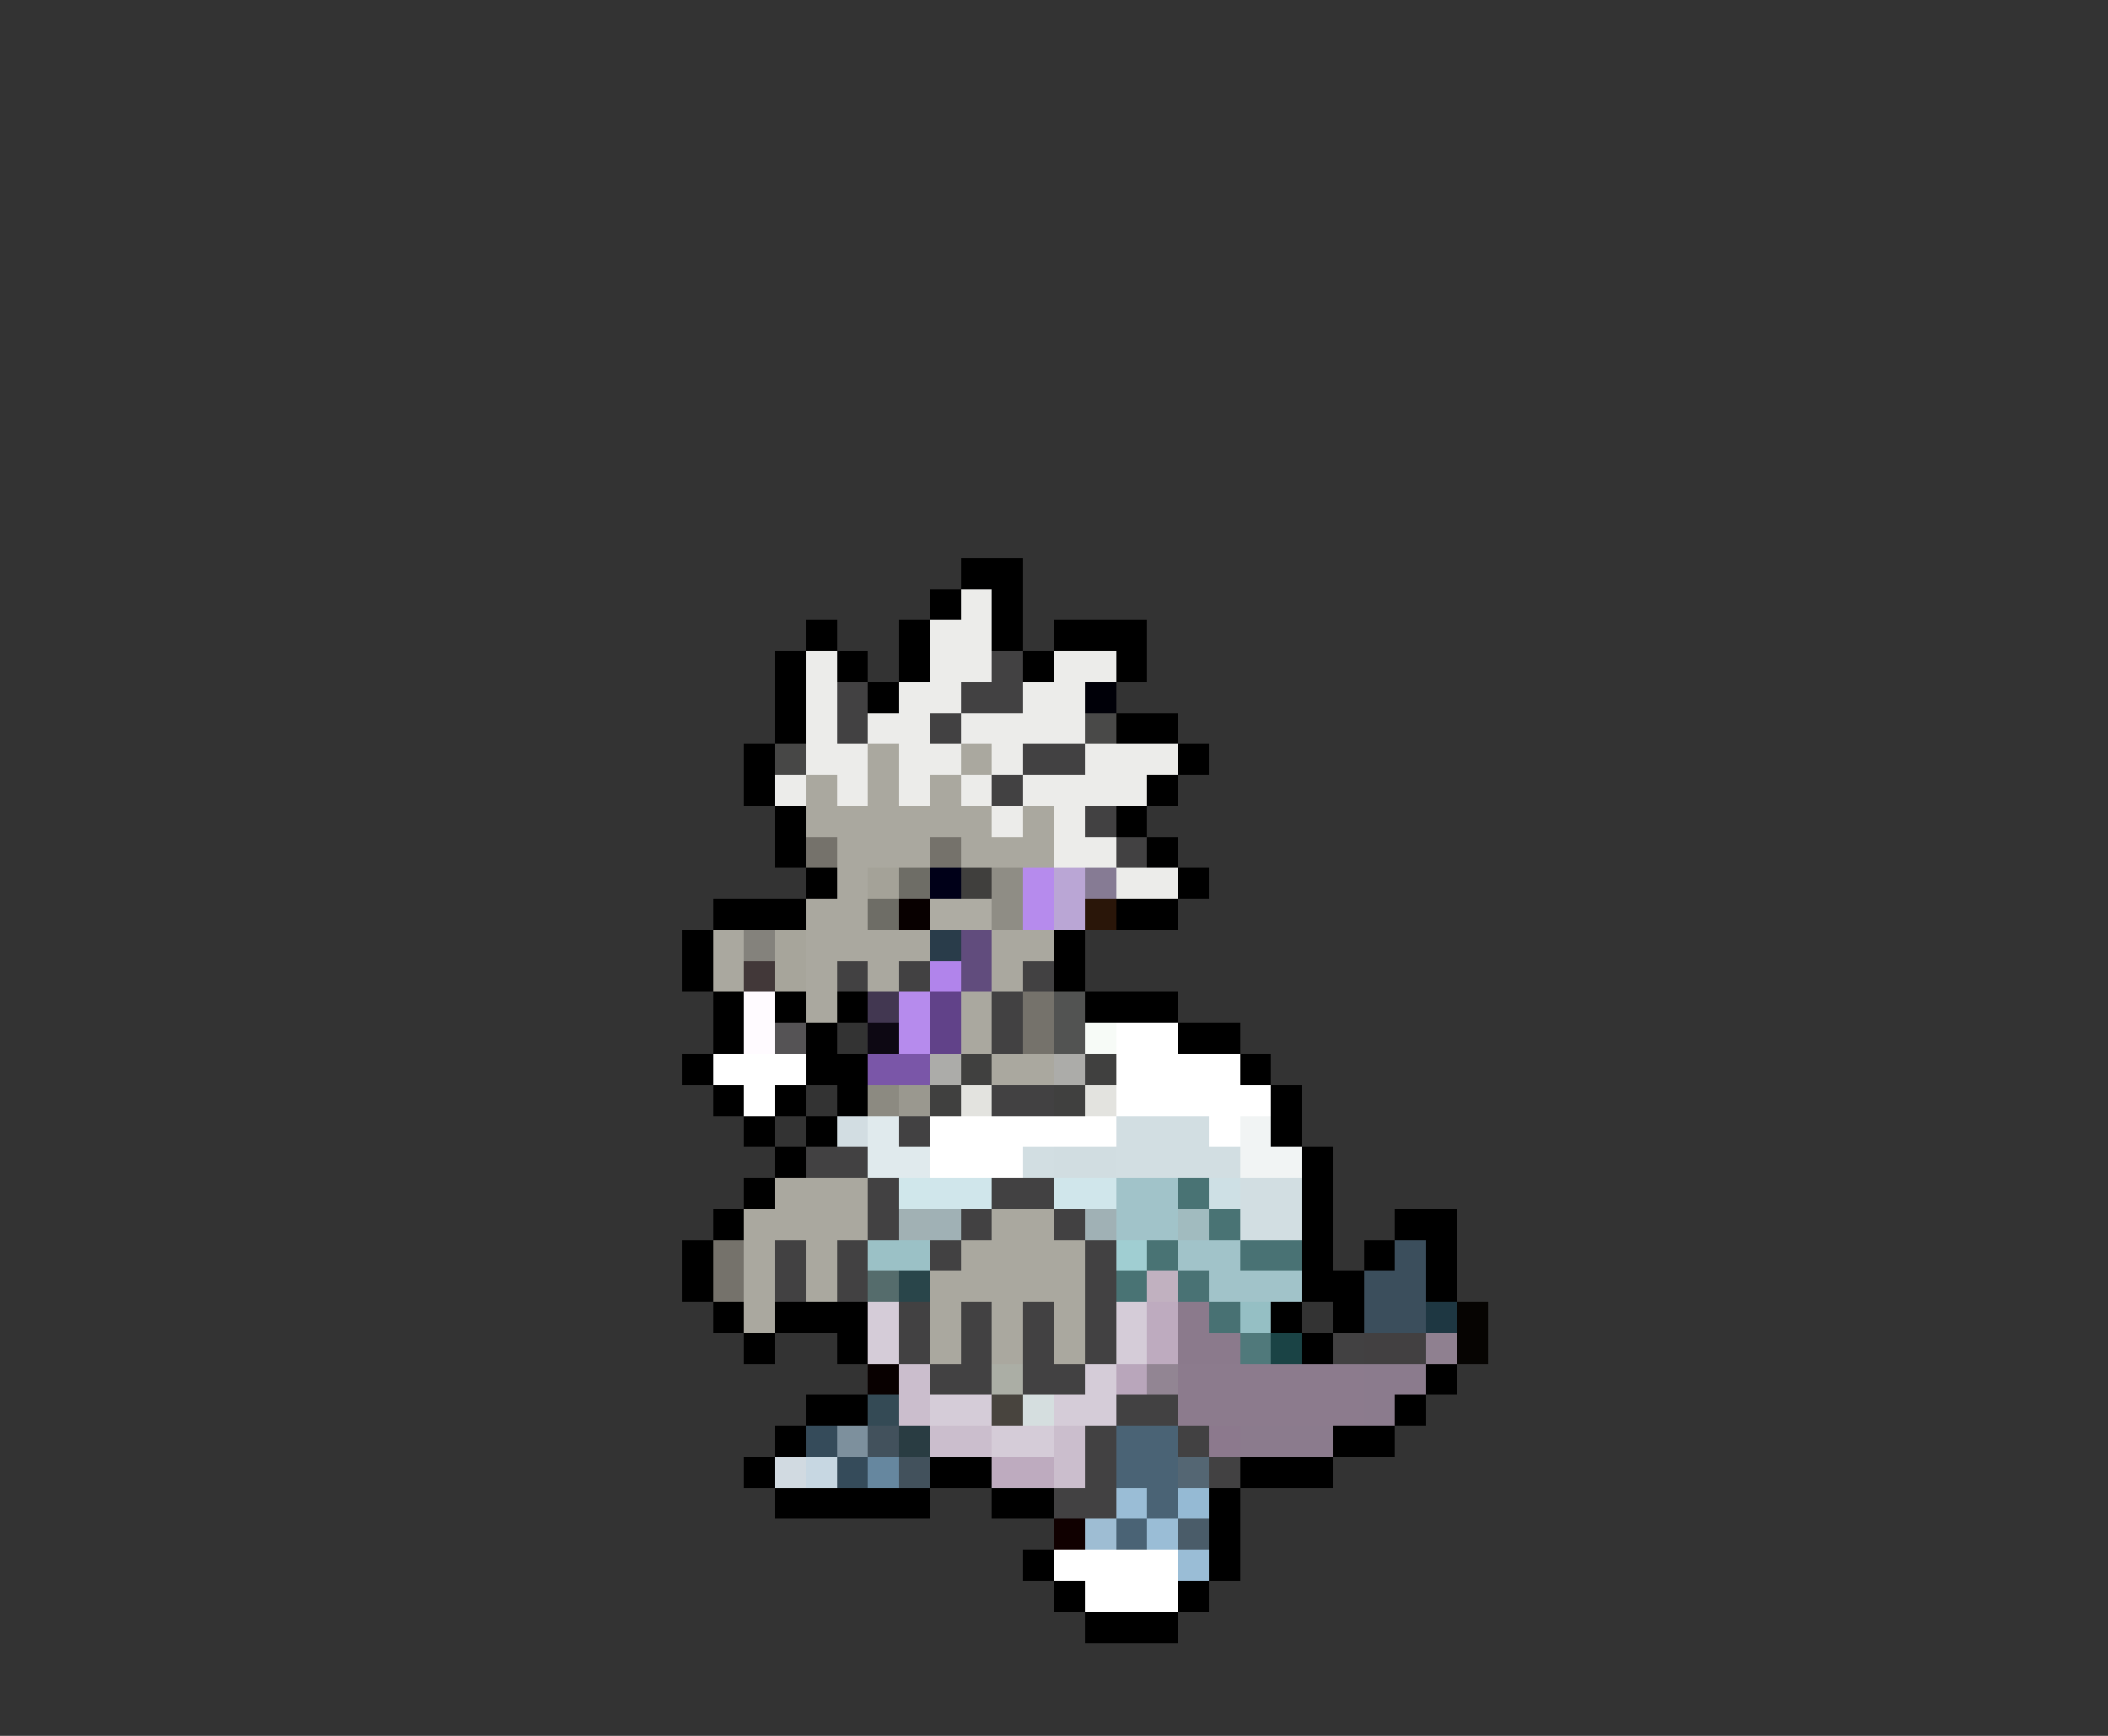 <svg xmlns="http://www.w3.org/2000/svg" viewBox="0 -0.5 68 56" shape-rendering="crispEdges">
<rect x="0" y="-0.5" width="68" height="56" fill="#333333" stroke="none"/>
<path stroke="#000000" d="M31 18h2M30 19h1M32 19h1M26 20h1M29 20h1M32 20h1M34 20h3M25 21h1M27 21h1M29 21h1M33 21h1M36 21h1M25 22h1M28 22h1M25 23h1M36 23h2M24 24h1M38 24h1M24 25h1M37 25h1M25 26h1M36 26h1M25 27h1M37 27h1M26 28h1M38 28h1M23 29h3M36 29h2M22 30h1M34 30h1M22 31h1M34 31h1M23 32h1M25 32h1M27 32h1M35 32h3M23 33h1M26 33h1M38 33h2M22 34h1M26 34h2M40 34h1M23 35h1M25 35h1M27 35h1M41 35h1M24 36h1M26 36h1M41 36h1M25 37h1M42 37h1M24 38h1M42 38h1M23 39h1M42 39h1M45 39h2M22 40h1M42 40h1M44 40h1M46 40h1M22 41h1M42 41h2M46 41h1M23 42h1M25 42h3M41 42h1M43 42h1M24 43h1M27 43h1M42 43h1M46 44h1M26 45h2M45 45h1M25 46h1M43 46h2M24 47h1M30 47h2M40 47h3M25 48h5M32 48h2M39 48h1M39 49h1M33 50h1M39 50h1M34 51h1M38 51h1M35 52h3" />
<path stroke="#ececea" d="M31 19h1M30 20h2M26 21h1M30 21h2M34 21h2M26 22h1M29 22h2M33 22h2M26 23h1M28 23h2M31 23h4M26 24h2M29 24h2M32 24h1M35 24h3M25 25h1M27 25h1M29 25h1M31 25h1M33 25h4M32 26h1M34 26h1M34 27h2M36 28h2" />
<path stroke="#424142" d="M32 21h1M27 22h1M31 22h2M27 23h1M30 23h1M33 24h2M32 25h1M35 26h1M36 27h1M27 31h1M29 31h1M33 31h1M32 32h1M32 33h1M32 35h2M29 36h1M26 37h2M28 38h1M32 38h2M28 39h1M31 39h1M34 39h1M25 40h1M27 40h1M30 40h1M35 40h1M25 41h1M27 41h1M35 41h1M29 42h1M31 42h1M33 42h1M35 42h1M29 43h1M31 43h1M33 43h1M35 43h1M43 43h1M30 44h2M33 44h2M36 45h2M35 46h1M38 46h1M35 47h1M39 47h1M34 48h2" />
<path stroke="#000008" d="M35 22h1" />
<path stroke="#494948" d="M35 23h1" />
<path stroke="#474746" d="M25 24h1" />
<path stroke="#aaa89f" d="M28 24h1M31 24h1M26 25h1M28 25h1M30 25h1M26 26h6M33 26h1M27 27h3M31 27h3M27 28h1M26 29h2M23 30h1M26 30h4M32 30h2M23 31h1M26 31h1M28 31h1M32 31h1M26 32h1M31 32h1M31 33h1M32 34h2M25 38h3M24 39h4M32 39h2M24 40h1M26 40h1M31 40h4M24 41h1M26 41h1M30 41h5M24 42h1M30 42h1M32 42h1M34 42h1M30 43h1M32 43h1M34 43h1" />
<path stroke="#75726b" d="M26 27h1M30 27h1M33 32h1M33 33h1M23 40h1M23 41h1" />
<path stroke="#a4a298" d="M28 28h1" />
<path stroke="#6e6d66" d="M29 28h1M28 29h1" />
<path stroke="#000018" d="M30 28h1" />
<path stroke="#403f3d" d="M31 28h1" />
<path stroke="#8f8d85" d="M32 28h1M32 29h1" />
<path stroke="#b68bed" d="M33 28h1M33 29h1M29 32h1M29 33h1" />
<path stroke="#baa6d5" d="M34 28h1M34 29h1" />
<path stroke="#867b94" d="M35 28h1" />
<path stroke="#080000" d="M29 29h1M28 44h1" />
<path stroke="#aeaca3" d="M30 29h2" />
<path stroke="#2a1609" d="M35 29h1" />
<path stroke="#84827c" d="M24 30h1" />
<path stroke="#a7a59b" d="M25 30h1M25 31h1" />
<path stroke="#293c4a" d="M30 30h1" />
<path stroke="#614c7d" d="M31 30h1M31 31h1" />
<path stroke="#423839" d="M24 31h1" />
<path stroke="#b184eb" d="M30 31h1" />
<path stroke="#fffbff" d="M24 32h1M24 33h1" />
<path stroke="#423751" d="M28 32h1" />
<path stroke="#614289" d="M30 32h1M30 33h1" />
<path stroke="#525352" d="M34 32h1M34 33h1" />
<path stroke="#555355" d="M25 33h1" />
<path stroke="#0d0813" d="M28 33h1" />
<path stroke="#f7fbf7" d="M35 33h1" />
<path stroke="#ffffff" d="M36 33h2M23 34h3M36 34h4M24 35h1M36 35h5M30 36h6M39 36h1M30 37h3M34 50h4M35 51h3" />
<path stroke="#7a56a8" d="M28 34h2" />
<path stroke="#acaca9" d="M30 34h1M34 34h1" />
<path stroke="#40403f" d="M31 34h1M35 34h1M30 35h1M34 35h1" />
<path stroke="#8c8a81" d="M28 35h1" />
<path stroke="#9a988f" d="M29 35h1" />
<path stroke="#e3e3df" d="M31 35h1M35 35h1" />
<path stroke="#d2dde2" d="M27 36h1" />
<path stroke="#e0eaed" d="M28 36h1M28 37h2" />
<path stroke="#d2dee2" d="M36 36h3M33 37h1M36 37h4M40 38h2M40 39h2" />
<path stroke="#f1f4f4" d="M40 36h1M40 37h2" />
<path stroke="#d1dde1" d="M34 37h2" />
<path stroke="#d0e7eb" d="M29 38h1" />
<path stroke="#d0e6eb" d="M30 38h2M34 38h2" />
<path stroke="#a1c3c9" d="M36 38h2M36 39h2M38 40h2M39 41h3" />
<path stroke="#497374" d="M38 38h1M39 39h1M37 40h1M36 41h1" />
<path stroke="#cee0e5" d="M39 38h1" />
<path stroke="#a1b1b4" d="M29 39h1" />
<path stroke="#a0b1b5" d="M30 39h1M35 39h1" />
<path stroke="#a1bbbf" d="M38 39h1" />
<path stroke="#9bc1c6" d="M28 40h2" />
<path stroke="#a0ced2" d="M36 40h1" />
<path stroke="#497274" d="M40 40h2M38 41h1" />
<path stroke="#3b4e5c" d="M45 40h1M44 41h2M44 42h2" />
<path stroke="#556c6c" d="M28 41h1" />
<path stroke="#29454a" d="M29 41h1" />
<path stroke="#c1b1c0" d="M37 41h1" />
<path stroke="#d5ccd8" d="M28 42h1M36 42h1M28 43h1M36 43h1M35 44h1M30 45h2M34 45h2M32 46h2" />
<path stroke="#beabbf" d="M37 42h1M37 43h1M32 47h2" />
<path stroke="#8b7a8c" d="M38 42h1M38 43h2" />
<path stroke="#487173" d="M39 42h1" />
<path stroke="#95bfc4" d="M40 42h1" />
<path stroke="#1e3742" d="M46 42h1" />
<path stroke="#060402" d="M47 42h1M47 43h1" />
<path stroke="#50797b" d="M40 43h1" />
<path stroke="#1a4345" d="M41 43h1" />
<path stroke="#424041" d="M44 43h2" />
<path stroke="#8f8090" d="M46 43h1" />
<path stroke="#cbbecd" d="M29 44h1M29 45h1M30 46h2M34 46h1M34 47h1" />
<path stroke="#abaea5" d="M32 44h1" />
<path stroke="#b9a6bb" d="M36 44h1" />
<path stroke="#928593" d="M37 44h1" />
<path stroke="#8c7b8d" d="M38 44h6M38 45h6" />
<path stroke="#8b7b8d" d="M44 44h2M44 45h1M40 46h3" />
<path stroke="#344a55" d="M28 45h1" />
<path stroke="#48443e" d="M32 45h1" />
<path stroke="#d5dedf" d="M33 45h1" />
<path stroke="#354b5a" d="M26 46h1M27 47h1" />
<path stroke="#7d909d" d="M27 46h1" />
<path stroke="#42515c" d="M28 46h1M29 47h1" />
<path stroke="#293c42" d="M29 46h1" />
<path stroke="#4a6375" d="M36 46h2M36 47h2M37 48h1M36 49h1" />
<path stroke="#8c798d" d="M39 46h1" />
<path stroke="#d1dae1" d="M25 47h1" />
<path stroke="#c7d7e2" d="M26 47h1" />
<path stroke="#66879f" d="M28 47h1" />
<path stroke="#546673" d="M38 47h1" />
<path stroke="#9abdd6" d="M36 48h1M37 49h1M38 50h1" />
<path stroke="#95bad4" d="M38 48h1" />
<path stroke="#100000" d="M34 49h1" />
<path stroke="#9ebdd3" d="M35 49h1" />
<path stroke="#4a5c69" d="M38 49h1" />
</svg>